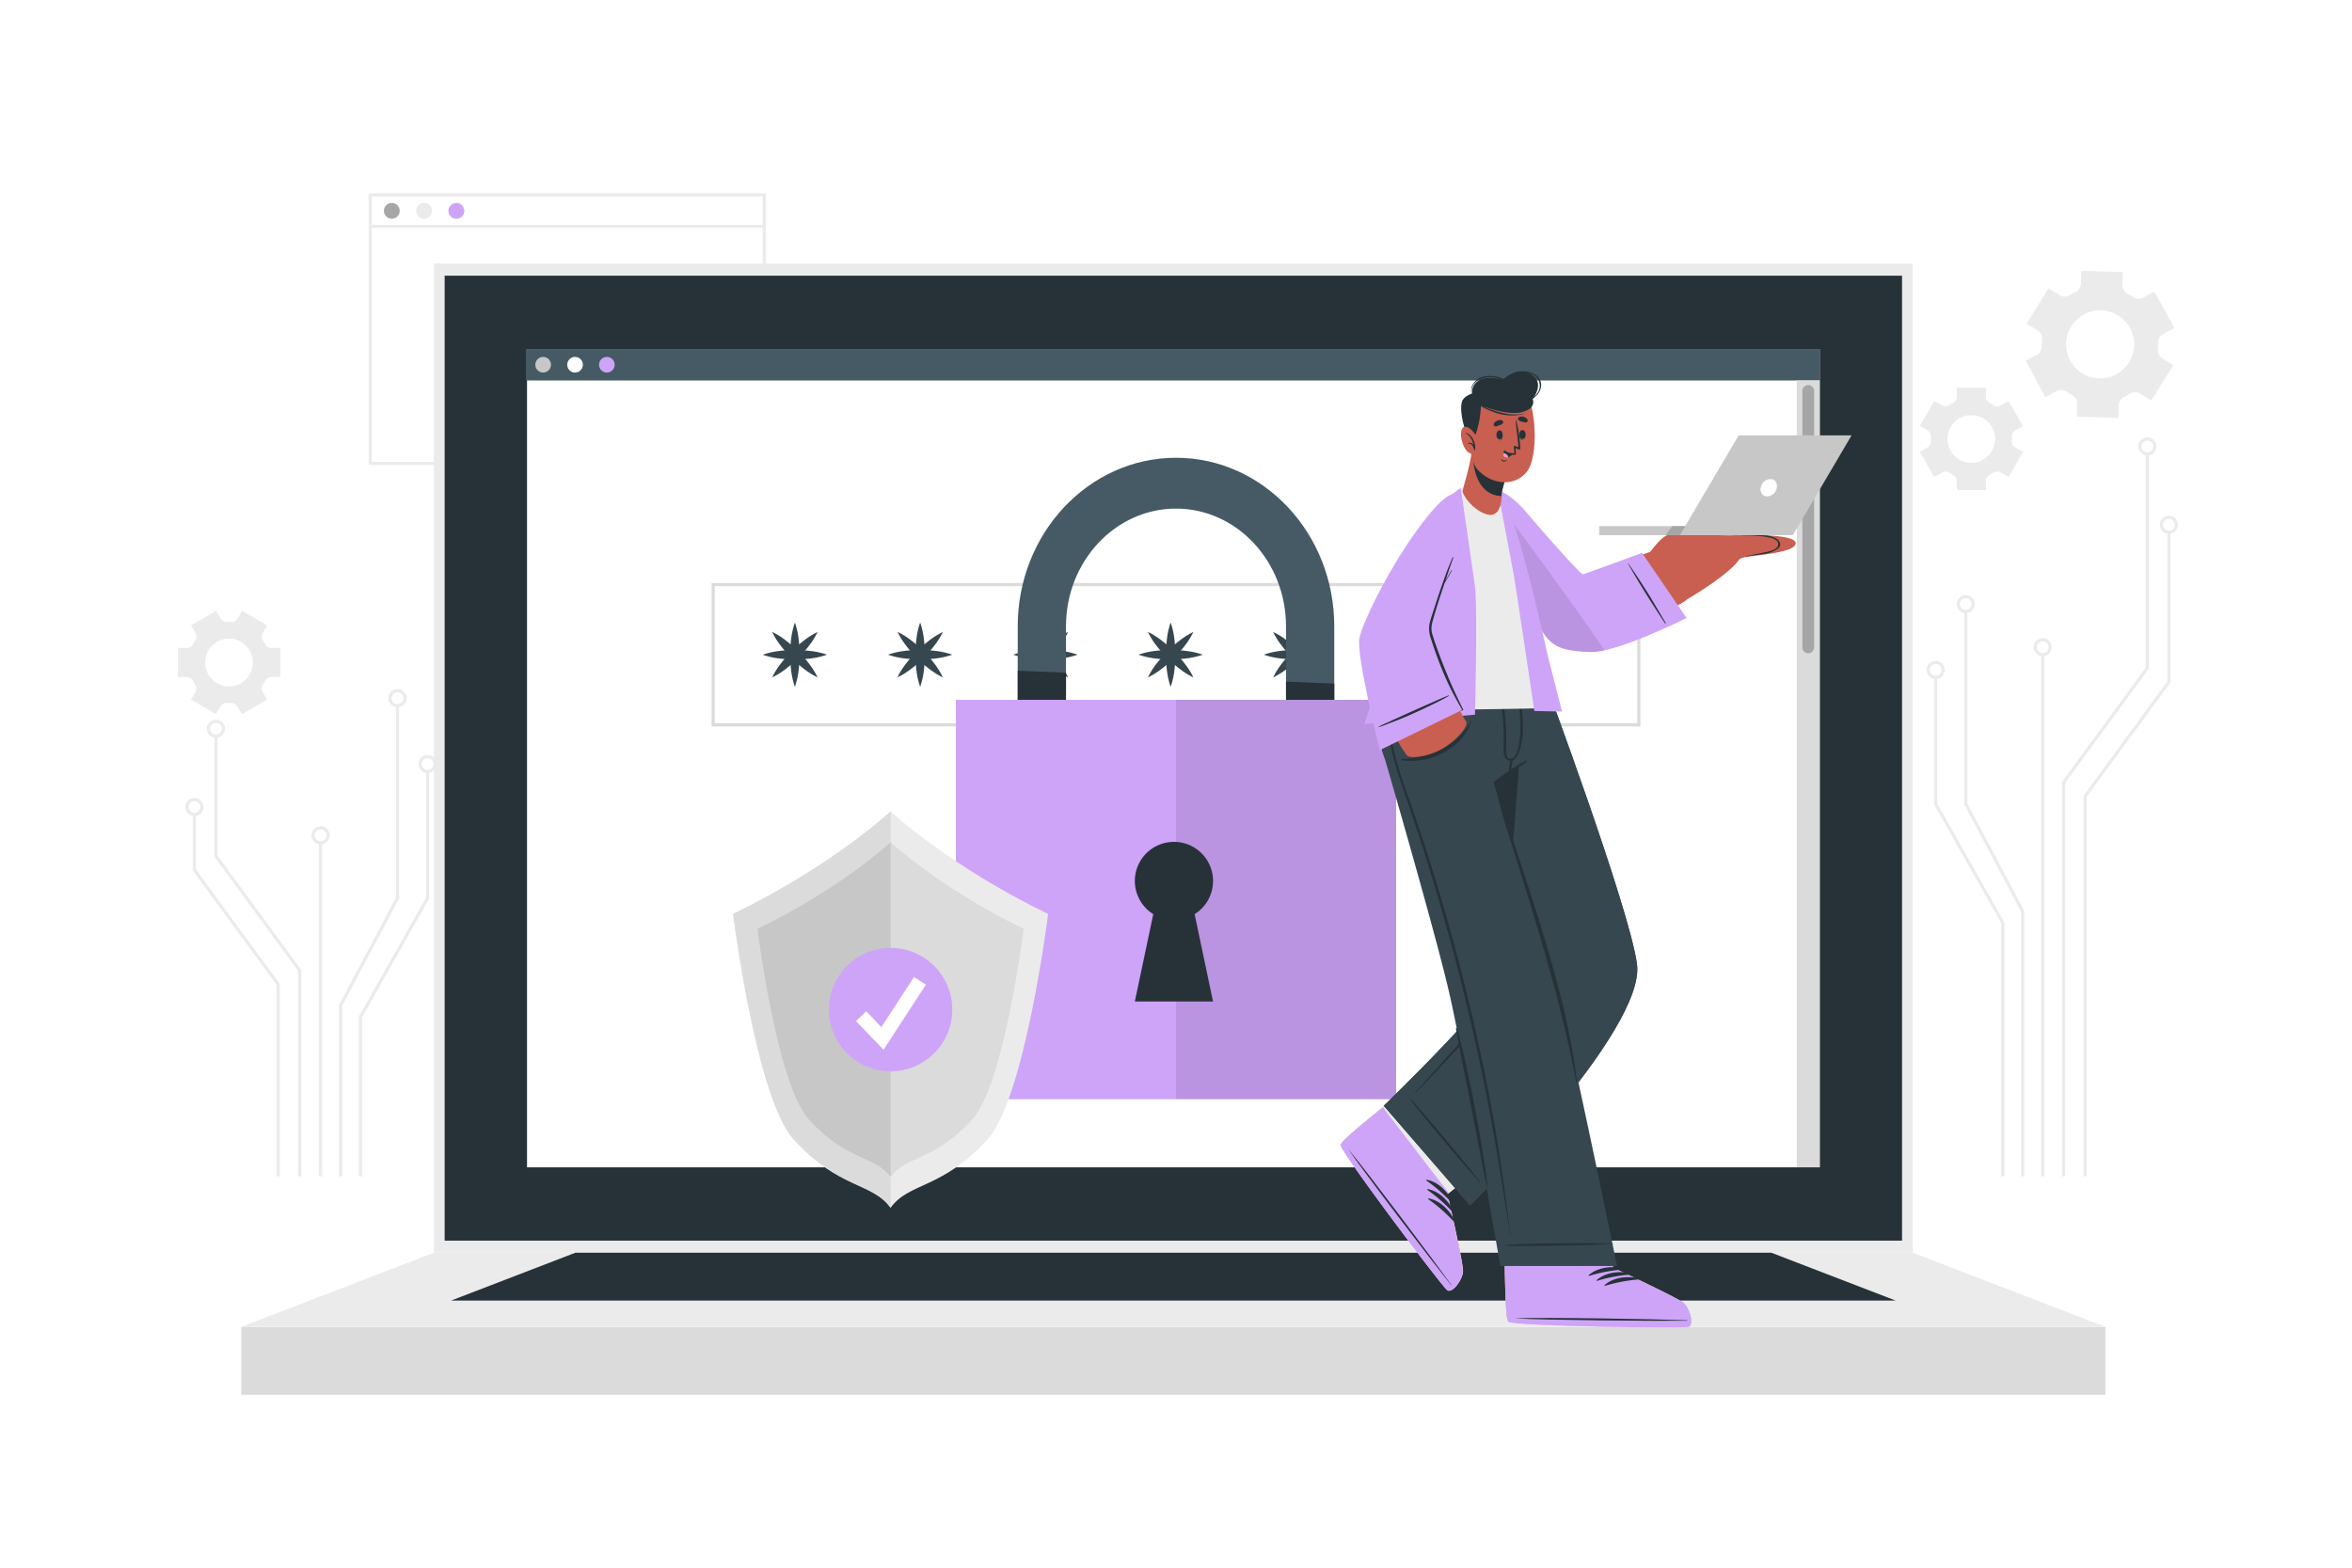 <svg class="animated" id="freepik_stories-security" xmlns="http://www.w3.org/2000/svg" viewBox="0 0 750 500" version="1.1" xmlns:xlink="http://www.w3.org/1999/xlink" xmlns:svgjs="http://svgjs.com/svgjs"><style>svg#freepik_stories-security:not(.animated) .animable {opacity: 0;}svg#freepik_stories-security.animated #freepik--background-complete--inject-153 {animation: 6s Infinite  linear floating;animation-delay: 0s;}svg#freepik_stories-security.animated #freepik--Plant--inject-153 {animation: 6s Infinite  linear floating;animation-delay: 0s;}svg#freepik_stories-security.animated #freepik--Device--inject-153 {animation: 6s Infinite  linear floating;animation-delay: 0s;}svg#freepik_stories-security.animated #freepik--Password--inject-153 {animation: 6s Infinite  linear floating;animation-delay: 0s;}svg#freepik_stories-security.animated #freepik--Padlock--inject-153 {animation: 6s Infinite  linear floating;animation-delay: 0s;}svg#freepik_stories-security.animated #freepik--Shield--inject-153 {animation: 6s Infinite  linear floating;animation-delay: 0s;}svg#freepik_stories-security.animated #freepik--Character--inject-153 {animation: 6s Infinite  linear floating;animation-delay: 0s;}            @keyframes floating {                0% {                    opacity: 1;                    transform: translateY(0px);                }                50% {                    transform: translateY(-10px);                }                100% {                    opacity: 1;                    transform: translateY(0px);                }            }        .animator-hidden { display: none; }</style><g id="freepik--background-complete--inject-153" class="animable" style="transform-origin: 375.6px 218.44px;"><path d="M244.2,148.3H117.56V61.67H244.2Zm-125.64-1H243.2V62.67H118.56Z" style="fill: rgb(235, 235, 235); transform-origin: 180.88px 104.985px;" id="elj8zcgvbwva" class="animable"></path><path d="M127.46,67.25a2.52,2.52,0,1,1-2.52-2.52A2.52,2.52,0,0,1,127.46,67.25Z" style="fill: rgb(166, 166, 166); transform-origin: 124.94px 67.25px;" id="el6umd9wdsn6t" class="animable"></path><path d="M137.75,67.25a2.52,2.52,0,1,1-2.52-2.52A2.52,2.52,0,0,1,137.75,67.25Z" style="fill: rgb(235, 235, 235); transform-origin: 135.23px 67.25px;" id="eloxdwjigkfnp" class="animable"></path><path d="M148.05,67.25a2.53,2.53,0,1,1-2.52-2.52A2.52,2.52,0,0,1,148.05,67.25Z" style="fill: rgb(206, 164, 248); transform-origin: 145.52px 67.26px;" id="elljztih634x8" class="animable"></path><rect x="118.06" y="71.68" width="125.64" height="1" style="fill: rgb(235, 235, 235); transform-origin: 180.88px 72.18px;" id="elttz8283ezf" class="animable"></rect><polygon points="658.51 375.21 657.51 375.21 657.51 249.39 684.24 212.91 684.24 144.73 685.24 144.73 685.24 213.23 658.51 249.72 658.51 375.21" style="fill: rgb(235, 235, 235); transform-origin: 671.375px 259.97px;" id="elkwku8hxkcib" class="animable"></polygon><path d="M684.74,145.27a2.88,2.88,0,1,1,2.88-2.87A2.87,2.87,0,0,1,684.74,145.27Zm0-4.75a1.88,1.88,0,1,0,1.88,1.88A1.88,1.88,0,0,0,684.74,140.52Z" style="fill: rgb(235, 235, 235); transform-origin: 684.74px 142.39px;" id="ellsnawtu1os8" class="animable"></path><polygon points="665.4 375.21 664.4 375.21 664.4 253.8 664.49 253.66 691.13 217.31 691.13 169.73 692.13 169.73 692.13 217.64 665.4 254.12 665.4 375.21" style="fill: rgb(235, 235, 235); transform-origin: 678.265px 272.47px;" id="el4v0ony70li" class="animable"></polygon><path d="M691.63,170.27a2.88,2.88,0,1,1,2.87-2.87A2.88,2.88,0,0,1,691.63,170.27Zm0-4.75a1.88,1.88,0,1,0,1.87,1.88A1.88,1.88,0,0,0,691.63,165.52Z" style="fill: rgb(235, 235, 235); transform-origin: 691.62px 167.39px;" id="elyj06e9tusz" class="animable"></path><rect x="650.88" y="208.8" width="1" height="166.41" style="fill: rgb(235, 235, 235); transform-origin: 651.38px 292.005px;" id="elb4dc5gm4al" class="animable"></rect><path d="M651.38,209.3a2.88,2.88,0,1,1,2.87-2.87A2.88,2.88,0,0,1,651.38,209.3Zm0-4.75a1.88,1.88,0,1,0,1.87,1.88A1.88,1.88,0,0,0,651.38,204.55Z" style="fill: rgb(235, 235, 235); transform-origin: 651.37px 206.42px;" id="elsqknrbewugc" class="animable"></path><polygon points="645.49 375.21 644.49 375.21 644.49 290.76 626.35 256.53 626.35 195.05 627.35 195.05 627.35 256.29 645.49 290.52 645.49 375.21" style="fill: rgb(235, 235, 235); transform-origin: 635.92px 285.13px;" id="els57yfldezng" class="animable"></polygon><path d="M626.84,195.55a2.88,2.88,0,1,1,2.88-2.88A2.88,2.88,0,0,1,626.84,195.55Zm0-4.75a1.88,1.88,0,1,0,1.88,1.87A1.87,1.87,0,0,0,626.84,190.8Z" style="fill: rgb(235, 235, 235); transform-origin: 626.84px 192.67px;" id="el9etsdtuod66" class="animable"></path><polygon points="639.14 375.21 638.14 375.21 638.14 294.43 616.75 256.59 616.75 216.04 617.75 216.04 617.75 256.32 639.14 294.17 639.14 375.21" style="fill: rgb(235, 235, 235); transform-origin: 627.945px 295.625px;" id="ell7l86kowapp" class="animable"></polygon><path d="M617.25,216.54a2.88,2.88,0,1,1,2.87-2.87A2.88,2.88,0,0,1,617.25,216.54Zm0-4.75a1.88,1.88,0,1,0,1.87,1.88A1.88,1.88,0,0,0,617.25,211.79Z" style="fill: rgb(235, 235, 235); transform-origin: 617.24px 213.66px;" id="elyfg1rbgnid" class="animable"></path><polygon points="96.1 375.21 95.1 375.21 95.1 309.71 68.37 273.23 68.37 234.73 69.37 234.73 69.37 272.9 96.1 309.39 96.1 375.21" style="fill: rgb(235, 235, 235); transform-origin: 82.235px 304.97px;" id="elxh5qbp028uk" class="animable"></polygon><path d="M68.87,235.27a2.88,2.88,0,1,1,2.87-2.87A2.87,2.87,0,0,1,68.87,235.27Zm0-4.75a1.88,1.88,0,1,0,1.87,1.88A1.88,1.88,0,0,0,68.87,230.52Z" style="fill: rgb(235, 235, 235); transform-origin: 68.86px 232.39px;" id="eli515vjogbs9" class="animable"></path><polygon points="89.21 375.21 88.21 375.21 88.21 314.12 61.48 277.64 61.48 259.73 62.48 259.73 62.48 277.31 89.21 313.8 89.21 375.21" style="fill: rgb(235, 235, 235); transform-origin: 75.345px 317.47px;" id="elgvprbzkr8ua" class="animable"></polygon><path d="M62,260.27a2.88,2.88,0,1,1,2.88-2.87A2.88,2.88,0,0,1,62,260.27Zm0-4.75a1.88,1.88,0,1,0,1.88,1.88A1.88,1.88,0,0,0,62,255.52Z" style="fill: rgb(235, 235, 235); transform-origin: 62px 257.39px;" id="elo833maj67z" class="animable"></path><rect x="101.73" y="268.8" width="1" height="106.41" style="fill: rgb(235, 235, 235); transform-origin: 102.23px 322.005px;" id="elqn2fktrfrz" class="animable"></rect><path d="M102.23,269.3a2.88,2.88,0,1,1,2.88-2.87A2.88,2.88,0,0,1,102.23,269.3Zm0-4.75a1.88,1.88,0,1,0,1.88,1.88A1.88,1.88,0,0,0,102.23,264.55Z" style="fill: rgb(235, 235, 235); transform-origin: 102.23px 266.42px;" id="elod05ot4cew8" class="animable"></path><polygon points="109.12 375.21 108.12 375.21 108.12 320.52 108.17 320.4 126.26 286.29 126.26 225.05 127.26 225.05 127.26 286.53 127.21 286.64 109.12 320.76 109.12 375.21" style="fill: rgb(235, 235, 235); transform-origin: 117.69px 300.13px;" id="elmt6vape8mt" class="animable"></polygon><path d="M126.76,225.55a2.88,2.88,0,1,1,2.88-2.88A2.88,2.88,0,0,1,126.76,225.55Zm0-4.75a1.88,1.88,0,1,0,1.88,1.87A1.87,1.87,0,0,0,126.76,220.8Z" style="fill: rgb(235, 235, 235); transform-origin: 126.76px 222.67px;" id="el68s5lj2zrhx" class="animable"></path><polygon points="115.47 375.21 114.47 375.21 114.47 324.17 114.53 324.05 135.86 286.32 135.86 246.04 136.86 246.04 136.86 286.59 136.79 286.7 115.47 324.43 115.47 375.21" style="fill: rgb(235, 235, 235); transform-origin: 125.665px 310.625px;" id="el4j16ugta9n5" class="animable"></polygon><path d="M136.36,246.54a2.88,2.88,0,1,1,2.87-2.87A2.88,2.88,0,0,1,136.36,246.54Zm0-4.75a1.88,1.88,0,1,0,1.87,1.88A1.88,1.88,0,0,0,136.36,241.79Z" style="fill: rgb(235, 235, 235); transform-origin: 136.35px 243.66px;" id="elhkvrl9jxhz" class="animable"></path><path d="M686,127.75l7-11.25-3.44-2.13a3.13,3.13,0,0,1-1.46-3q.08-1,.06-2a3.13,3.13,0,0,1,1.64-2.85l3.57-1.92L687,93l-3.57,1.92a3.15,3.15,0,0,1-3.29-.22c-.54-.37-1.1-.72-1.68-1a3.13,3.13,0,0,1-1.66-2.85l.13-4.06-13.23-.41-.13,4.07a3.14,3.14,0,0,1-1.84,2.74c-.3.14-.59.28-.87.44s-.57.31-.85.48a3.14,3.14,0,0,1-3.29,0l-3.47-2.15-7,11.25,3.45,2.15a3.12,3.12,0,0,1,1.46,3,18.52,18.52,0,0,0-.06,2,3.16,3.16,0,0,1-1.65,2.86L645.94,115l6.26,11.67,3.57-1.91a3.15,3.15,0,0,1,3.29.21,18.07,18.07,0,0,0,1.68,1,3.13,3.13,0,0,1,1.66,2.85l-.12,4.06,13.23.41.13-4.06a3.12,3.12,0,0,1,1.84-2.73l.87-.44.85-.49a3.16,3.16,0,0,1,3.3,0Zm-11.2-8.35a10.85,10.85,0,1,1,4.44-14.69A10.85,10.85,0,0,1,674.75,119.4Z" style="fill: rgb(235, 235, 235); transform-origin: 669.655px 109.835px;" id="elbbttqtte1tv" class="animable"></path><path d="M77.18,227.76l8-4.64-1.42-2.46a2.19,2.19,0,0,1,.08-2.31q.38-.58.69-1.2a2.21,2.21,0,0,1,2-1.22h2.84v-9.28H86.53a2.21,2.21,0,0,1-2-1.22q-.31-.62-.69-1.2a2.19,2.19,0,0,1-.08-2.31l1.42-2.46-8-4.64-1.42,2.47a2.17,2.17,0,0,1-2,1.08H72.35a2.19,2.19,0,0,1-2-1.07l-1.43-2.48-8,4.64,1.42,2.47a2.19,2.19,0,0,1-.08,2.31,12.71,12.71,0,0,0-.69,1.19,2.21,2.21,0,0,1-2,1.22H56.7v9.28h2.84a2.21,2.21,0,0,1,2,1.22,12.71,12.71,0,0,0,.69,1.19,2.21,2.21,0,0,1,.08,2.32l-1.42,2.46,8,4.64,1.43-2.47a2.2,2.2,0,0,1,2-1.08c.22,0,.45,0,.68,0s.46,0,.69,0a2.21,2.21,0,0,1,2,1.08ZM73,218.89a7.6,7.6,0,1,1,7.61-7.6A7.59,7.59,0,0,1,73,218.89Z" style="fill: rgb(235, 235, 235); transform-origin: 73.035px 211.29px;" id="elp4ka5estk4l" class="animable"></path><path d="M645.08,135.89l-4.63-8L638,129.28a2.21,2.21,0,0,1-2.32-.08,11.7,11.7,0,0,0-1.2-.69,2.21,2.21,0,0,1-1.22-2v-2.84H624v2.84a2.21,2.21,0,0,1-1.22,2,13,13,0,0,0-1.21.69,2.19,2.19,0,0,1-2.31.08l-2.46-1.42-4.63,8,2.47,1.42a2.23,2.23,0,0,1,1.08,2.05c0,.23,0,.46,0,.68s0,.46,0,.69a2.19,2.19,0,0,1-1.08,2l-2.47,1.43,4.63,8,2.47-1.42a2.19,2.19,0,0,1,2.31.08q.59.38,1.2.69a2.21,2.21,0,0,1,1.22,2v2.84h9.27v-2.84a2.21,2.21,0,0,1,1.22-2q.62-.32,1.2-.69a2.19,2.19,0,0,1,2.31-.08l2.47,1.42,4.63-8-2.47-1.42a2.2,2.2,0,0,1-1.07-2c0-.23,0-.46,0-.69s0-.45,0-.68a2.22,2.22,0,0,1,1.08-2.05ZM636.21,140a7.6,7.6,0,1,1-7.59-7.6A7.59,7.59,0,0,1,636.21,140Z" style="fill: rgb(235, 235, 235); transform-origin: 628.635px 139.995px;" id="el4cl4a8w1iov" class="animable"></path></g><g id="freepik--Plant--inject-153" class="animable animator-hidden" style="transform-origin: 102.232px 301.868px;"><path d="M98.5,299.07c-6.39-13.13-17.57-19.87-30.17-16.14s-14.55,21.29-5.15,25.73S82,300.14,87,297.48,98.5,299.07,98.5,299.07Z" style="fill: rgb(206, 164, 248); transform-origin: 77.895px 295.744px;" id="eljdvoqnx8d9" class="animable"></path><path d="M104.68,334c0-1.58-.09-3.17-.15-4.75q-.16-4.74-.34-9.48C104,314,103.36,308.34,101,303a26,26,0,0,0-10.13-11.68A20.92,20.92,0,0,0,85.5,289a12.4,12.4,0,0,0-6.22-3.42,25.35,25.35,0,0,0-8.86-.22.09.09,0,0,0,0,.17,21.17,21.17,0,0,1,8.38.59,17.82,17.82,0,0,1,3.38,1.32,15.7,15.7,0,0,1,2,1.24,17.11,17.11,0,0,0-10.37.95,8.29,8.29,0,0,0-2.1-.18,12.57,12.57,0,0,0-2.73.39,20.6,20.6,0,0,0-5.18,2.27c-.09.05,0,.19.09.14a19.54,19.54,0,0,1,5.05-1.91,17.72,17.72,0,0,1,2.6-.38A14,14,0,0,1,73,290a16.74,16.74,0,0,0-8.14,8.12c0,.1.1.18.14.08a15.33,15.33,0,0,1,10.38-8.32c.28-.07.56-.11.85-.16A11,11,0,0,0,76,291c-.08.64-.19,1.27-.32,1.9a32.1,32.1,0,0,1-1,3.85,30.92,30.92,0,0,1-1.53,3.72,17.6,17.6,0,0,1-2.13,3.6c-.08.09.07.2.13.1.76-1.19,1.64-2.28,2.33-3.51A26,26,0,0,0,75.21,297a24.45,24.45,0,0,0,1.12-3.93c.14-.71.25-1.42.33-2.14a4.74,4.74,0,0,0,.08-1.3,17.23,17.23,0,0,1,4.48-.1c-.56,3.14-1.16,6.4-2.92,9.12-.06.09.1.18.15.08a36.92,36.92,0,0,0,2.16-4.48,16.63,16.63,0,0,0,1.08-4.66,20.5,20.5,0,0,1,7.4,2.48,24.45,24.45,0,0,1,9.85,10.77,40.76,40.76,0,0,1,3.65,15.44c.42,6.72.51,13.47,1.18,20.16,0,.44.73.59.82.09A24,24,0,0,0,104.68,334Z" style="fill: rgb(38, 50, 56); transform-origin: 84.255px 311.958px;" id="el1v3gzwp5pov" class="animable"></path><path d="M89.92,290.28a7.46,7.46,0,0,0-1.46-1.34c-.52-.43-1.06-.85-1.62-1.23A11.89,11.89,0,0,0,83.21,286c-.1,0-.14.14,0,.16A9.45,9.45,0,0,1,86.75,288c.54.39,1,.81,1.55,1.25a8.7,8.7,0,0,0,1.47,1.24A.12.12,0,0,0,89.92,290.28Z" style="fill: rgb(38, 50, 56); transform-origin: 86.546px 288.257px;" id="el8dzhdbzsm58" class="animable"></path><path d="M69.53,295a37.93,37.93,0,0,0-2.93,3.88,22.73,22.73,0,0,0-2.18,4.32c0,.05,0,.07.07,0a51.07,51.07,0,0,1,5.16-8.11C69.72,295.08,69.59,295,69.53,295Z" style="fill: rgb(38, 50, 56); transform-origin: 67.045px 299.123px;" id="elk1d56mkzly" class="animable"></path><path d="M83.27,293.74a9.48,9.48,0,0,1-.72,2.38,15.72,15.72,0,0,1-1.22,2.1s0,.09.08.06a8.5,8.5,0,0,0,2-4.5C83.45,293.68,83.29,293.64,83.27,293.74Z" style="fill: rgb(38, 50, 56); transform-origin: 82.373px 295.984px;" id="elaoc4ztqg6pa" class="animable"></path><path d="M103.79,299.4s9-11.37,26.51-7.34c16.59,3.83,24.25,34.26,7.48,37.9s-13.81-24.52-19.92-29.3C113.37,297.16,106.92,297.91,103.79,299.4Z" style="fill: rgb(206, 164, 248); transform-origin: 125.482px 310.74px;" id="el6xwc2olzmeu" class="animable"></path><path d="M143.78,308.68a33,33,0,0,0-3.6-2.76,15.25,15.25,0,0,0-3.83-1.91,23,23,0,0,0-2.28-2.93,22.51,22.51,0,0,0-5.27-4.2l.52,0a25.63,25.63,0,0,1,2.77,0,15.43,15.43,0,0,1,5.39,1.34c.1,0,.17-.11.07-.15a24.71,24.71,0,0,0-5.38-1.62,15.57,15.57,0,0,0-2.73-.24c-.49,0-1,0-1.46.09l-.28,0a23.6,23.6,0,0,0-5-1.85l.49-.13a25,25,0,0,1,2.59-.43A20.73,20.73,0,0,1,131,294c.11,0,.14-.15,0-.16a33.27,33.27,0,0,0-5.28-.21,21.22,21.22,0,0,0-4.39.57,24.19,24.19,0,0,0-3.18-.37c-6.09-.25-12.73,2-16.48,7s-4.48,11.69-5.14,17.74a134.46,134.46,0,0,0-.67,25.37c0,.5.74.41.76-.06.23-7.18.48-14.35,1.17-21.5.31-3.32.67-6.64,1.22-9.92a29.36,29.36,0,0,1,2.4-8.16,14.86,14.86,0,0,1,5.9-6.34,20,20,0,0,1,8.34-2.57,22.49,22.49,0,0,1,7.84.74,5,5,0,0,0,0,1.54,9.5,9.5,0,0,0,.38,1.91,10.51,10.51,0,0,0,.73,1.69c.33.6.73,1.14,1.1,1.71,0,.09.2,0,.13-.1a7.87,7.87,0,0,1-1.35-3.44,13.11,13.11,0,0,1-.21-1.78c0-.45,0-.9,0-1.35a23.14,23.14,0,0,1,7.63,4c.42.34.83.7,1.23,1.07a8.16,8.16,0,0,0-1.48,1.81A17.5,17.5,0,0,0,130,306a23.58,23.58,0,0,0-1.62,6.07.09.09,0,0,0,.17,0,17.62,17.62,0,0,1,2-5.75,24.53,24.53,0,0,1,1.55-2.56c.3-.42.6-.84.92-1.24.17-.21.36-.43.52-.67a24.21,24.21,0,0,1,4.95,7h0a11.84,11.84,0,0,0-2.05,2.94,26.48,26.48,0,0,0-1.63,3.5,58,58,0,0,0-2.09,7.11.09.09,0,0,0,.17,0,30.29,30.29,0,0,1,2.47-7c.52-1.09,1.08-2.17,1.66-3.23a31.93,31.93,0,0,0,1.64-3.05,22.43,22.43,0,0,1,2,8.08c0,.11.17.1.17,0a28.23,28.23,0,0,0-3.92-12.41c1.06.45,2.13.89,3.16,1.44a18.1,18.1,0,0,1,3.63,2.55C143.75,308.88,143.86,308.75,143.78,308.68Z" style="fill: rgb(38, 50, 56); transform-origin: 119.678px 318.94px;" id="elxi9kqzjarmd" class="animable"></path><path d="M131,309.32c-.53,1.73-1.19,3.4-1.66,5.14a19.85,19.85,0,0,0-.77,5.13,0,0,0,0,0,.08,0,50,50,0,0,1,2.5-10.23C131.18,309.26,131,309.21,131,309.32Z" style="fill: rgb(38, 50, 56); transform-origin: 129.862px 314.424px;" id="el6q5nk0kcblx" class="animable"></path><path d="M142,305.05a9.74,9.74,0,0,0-2.32-1.66,16.92,16.92,0,0,0-2.67-.94c-.1,0-.14.14,0,.16a10.48,10.48,0,0,1,2.57,1.06,18.74,18.74,0,0,1,2.38,1.46C142,305.17,142.09,305.09,142,305.05Z" style="fill: rgb(38, 50, 56); transform-origin: 139.479px 303.795px;" id="el0h3ojuccam6a" class="animable"></path><path d="M112.39,284.21s1.67-20.42,16.85-27c12.68-5.53,19.94,8.72,11,17.44C133,281.67,121.34,278.48,112.39,284.21Z" style="fill: rgb(206, 164, 248); transform-origin: 128.298px 270.09px;" id="elaey8ygkra2" class="animable"></path><path d="M137.41,261.12a64.06,64.06,0,0,0-6.75,3.2,49.72,49.72,0,0,0-5.25,3.48c.25-.51.47-1.06.73-1.56a26.13,26.13,0,0,1,1.29-2.31,21.39,21.39,0,0,1,3.34-4.23c.08-.08,0-.19-.12-.12a34.31,34.31,0,0,0-3.52,4.1,22.87,22.87,0,0,0-1.44,2.31,8.91,8.91,0,0,0-1,2.35c-.06.05-.12.08-.17.13a50.1,50.1,0,0,0-7.25,7.09c0-.2.08-.4.13-.58.29-1,.6-2,.92-3a25.18,25.18,0,0,1,2.75-6c.06-.09-.09-.17-.15-.08a47.4,47.4,0,0,0-3.18,5.81,23,23,0,0,0-1,3,13.67,13.67,0,0,0-.49,2.05c-.66.84-1.31,1.69-1.93,2.56-6.51,9.28-9.79,20.5-10.57,31.73a96.64,96.64,0,0,0-.17,10.07,62,62,0,0,0,.89,10.09c0,.21.37.15.37-.06-.08-2.95-.38-5.89-.44-8.84s0-5.92.28-8.87a82.35,82.35,0,0,1,3.32-17.38,62.18,62.18,0,0,1,7.72-16.33c.64-.13,1.27-.3,1.9-.47s1.52-.39,2.27-.6a21.87,21.87,0,0,0,4.23-1.55.08.08,0,1,0-.08-.14,13.89,13.89,0,0,1-4.3,1.48c-1.18.24-2.42.39-3.61.66,1.1-1.6,2.27-3.15,3.53-4.64a26.42,26.42,0,0,0,8.64-.64,35.91,35.91,0,0,0,4.42-1.38c1.52-.58,3-1.34,4.46-2,.12-.05,0-.22-.06-.16a25.3,25.3,0,0,1-8.76,2.87,55,55,0,0,1-8.19.68c1.08-1.24,2.19-2.45,3.38-3.58,4-3.8,8.72-7.29,14-9.11C137.56,261.25,137.51,261.08,137.41,261.12Z" style="fill: rgb(38, 50, 56); transform-origin: 120.536px 295.449px;" id="ela726qt2hkvm" class="animable"></path><path d="M125.05,261.19a22.92,22.92,0,0,0-1.86,2.72,15.23,15.23,0,0,0-1.34,3.17,0,0,0,0,0,.06,0c.51-1,.94-2,1.45-3a15.62,15.62,0,0,1,1.81-2.76C125.24,261.22,125.12,261.1,125.05,261.19Z" style="fill: rgb(38, 50, 56); transform-origin: 123.521px 264.119px;" id="el6m4mbbo6mdv" class="animable"></path><path d="M139.17,268a15.72,15.72,0,0,1-3.11,1.3,31.51,31.51,0,0,1-3.17.85,0,0,0,0,0,0,.09,15.87,15.87,0,0,0,3.28-.72,28.35,28.35,0,0,0,3.08-1.38C139.35,268.08,139.26,267.93,139.17,268Z" style="fill: rgb(38, 50, 56); transform-origin: 136.092px 269.111px;" id="el73eb6sx19tk" class="animable"></path><path d="M100.58,280.54c-.09.88-2.29-7.42-15.13-14.78-11.66-6.69-25.58-24.1-14.15-35.09C80.53,221.8,104.84,241.14,100.58,280.54Z" style="fill: rgb(206, 164, 248); transform-origin: 84.058px 254.575px;" id="eltixzamfny9j" class="animable"></path><path d="M109.42,328.11a227.79,227.79,0,0,0-2-25.82,116,116,0,0,0-5.42-23.1c-1-2.7-2-5.36-3.23-8a19.46,19.46,0,0,0,0-3.06c-.07-1.31-.19-2.61-.31-3.91s-.25-2.61-.4-3.91-.44-2.6-.49-3.9c0-.11-.19-.09-.16,0a28.52,28.52,0,0,1,.46,4.13c.1,1.26.17,2.52.21,3.79s0,2.52,0,3.79c0,.45,0,.94,0,1.42-1.21-2.55-2.5-5.06-3.9-7.51.87-5.32-.26-10.88-1.35-16.09,0-.1-.18-.05-.16.05a45.63,45.63,0,0,1,.85,8.25c0,2.19-.06,4.37-.06,6.56-.31-.53-.62-1.05-.94-1.57q-2.49-4.08-5.33-8a12.36,12.36,0,0,0-.12-3.79,30.6,30.6,0,0,0-.93-4.14,42.34,42.34,0,0,0-1.42-4c-.56-1.35-1.3-2.63-1.84-4,0-.11-.21,0-.15.07a19.27,19.27,0,0,1,1.61,4,37.19,37.19,0,0,1,1.05,4c.27,1.36.49,2.71.68,4.08.13.9.21,1.84.36,2.75a97.55,97.55,0,0,0-9-10.46c-.07-.08-.18,0-.11.12a118.69,118.69,0,0,1,13,17.75c.14.24.28.48.41.72-.7-.44-1.51-.8-2.18-1.17-1.24-.69-2.49-1.37-3.74-2l-3.64-2c-.62-.35-1.24-.71-1.87-1A15,15,0,0,1,77.08,251c-.09-.07-.2.08-.1.14,1.24.68,2.33,1.69,3.53,2.45s2.42,1.5,3.66,2.19c2.28,1.28,4.76,2.19,7,3.51,1.56,2.73,3,5.53,4.32,8.38-1.36-.88-2.76-1.7-4.17-2.5-.91-.51-1.82-1-2.74-1.49A13.34,13.34,0,0,1,86,262.1c-.08-.07-.19,0-.12.12a24.15,24.15,0,0,0,4.94,3.44c1.65,1,3.31,1.89,5,2.73q2.06,4.51,3.71,9.19c5.41,15.3,7.39,31.54,8.34,47.68.29,4.81.43,9.61.49,14.43s-.19,9.62-.18,14.42c0,.15.23.18.25,0,.58-4.26.68-8.6.87-12.9S109.52,332.48,109.42,328.11Z" style="fill: rgb(38, 50, 56); transform-origin: 93.208px 294.744px;" id="el42djyn38g1d" class="animable"></path><path d="M86.09,258.84a63.79,63.79,0,0,1-6.82-3.53,73,73,0,0,1-6.48-4.11s-.07,0,0,.06A55.88,55.88,0,0,0,79,255.61,61.4,61.4,0,0,0,86,259C86.11,259,86.19,258.88,86.09,258.84Z" style="fill: rgb(38, 50, 56); transform-origin: 79.447px 255.1px;" id="el4f77o70yv0n" class="animable"></path><path d="M89.81,241.54c-.19-.75-.42-1.48-.67-2.21a.08.08,0,0,0,0-.08c-.16-.42-.33-.83-.5-1.24l-.06-.15c0-.08-.07-.15-.1-.23s-.05,0,0,0,.08.28.13.43a2,2,0,0,0,.06.23A60.25,60.25,0,0,1,90.57,247c0,.09.15.09.15,0A29,29,0,0,0,89.81,241.54Z" style="fill: rgb(38, 50, 56); transform-origin: 89.585px 242.331px;" id="el63pgzgaaxbn" class="animable"></path><polygon points="122.99 331.21 122.07 342.07 119.27 375.19 89.22 375.19 86.42 342.07 85.5 331.21 122.99 331.21" style="fill: rgb(55, 71, 79); transform-origin: 104.245px 353.2px;" id="elbxlsn44jq3v" class="animable"></polygon><polygon points="122.99 331.21 122.07 342.07 86.42 342.07 85.5 331.21 122.99 331.21" style="fill: rgb(38, 50, 56); transform-origin: 104.245px 336.64px;" id="elas9gdh7ujq9" class="animable"></polygon><rect x="82.56" y="326.86" width="43.38" height="10.42" style="fill: rgb(55, 71, 79); transform-origin: 104.25px 332.07px;" id="el35kh0mphv5f" class="animable"></rect></g><g id="freepik--Floor--inject-153" class="animable animator-hidden" style="transform-origin: 375px 375.19px;"><polygon points="50.72 375.19 131.79 374.95 212.86 374.86 375 374.69 537.14 374.86 618.21 374.95 699.28 375.19 618.21 375.44 537.14 375.52 375 375.69 212.86 375.52 131.79 375.43 50.72 375.19" style="fill: rgb(38, 50, 56); transform-origin: 375px 375.19px;" id="elw48dg3ck27" class="animable"></polygon></g><g id="freepik--Device--inject-153" class="animable" style="transform-origin: 374.16px 264.46px;"><rect x="138.36" y="84.08" width="471.59" height="315.46" style="fill: rgb(235, 235, 235); transform-origin: 374.155px 241.81px;" id="el2m4ydnbkc4v" class="animable"></rect><rect x="141.79" y="87.93" width="464.73" height="307.76" style="fill: rgb(38, 50, 56); transform-origin: 374.155px 241.81px;" id="elab31dh5tdba" class="animable"></rect><rect x="76.94" y="423.19" width="594.43" height="21.65" style="fill: rgb(219, 219, 219); transform-origin: 374.155px 434.015px;" id="elyutoqwel01" class="animable"></rect><polygon points="76.94 423.19 138.37 399.54 609.95 399.54 671.38 423.19 76.94 423.19" style="fill: rgb(235, 235, 235); transform-origin: 374.16px 411.365px;" id="ell53b53fwzvp" class="animable"></polygon><polygon points="143.85 414.8 183.49 399.54 564.83 399.54 604.47 414.8 143.85 414.8" style="fill: rgb(38, 50, 56); transform-origin: 374.16px 407.17px;" id="el1p5wagi7gg9" class="animable"></polygon><rect x="168.06" y="111.31" width="412.21" height="261" style="fill: rgb(255, 255, 255); transform-origin: 374.165px 241.81px;" id="eljicaugi9pj" class="animable"></rect><rect x="167.71" y="111.31" width="412.56" height="10.04" style="fill: rgb(69, 90, 100); transform-origin: 373.99px 116.33px;" id="els0cql9ghc6" class="animable"></rect><path d="M175.69,116.33a2.49,2.49,0,1,1-2.49-2.49A2.49,2.49,0,0,1,175.69,116.33Z" style="fill: rgb(199, 199, 199); transform-origin: 173.2px 116.33px;" id="elgg3h4nedknp" class="animable"></path><path d="M185.86,116.33a2.49,2.49,0,1,1-2.49-2.49A2.48,2.48,0,0,1,185.86,116.33Z" style="fill: rgb(255, 255, 255); transform-origin: 183.37px 116.33px;" id="elsdkvd8a8ow" class="animable"></path><path d="M196,116.33a2.49,2.49,0,1,1-2.49-2.49A2.48,2.48,0,0,1,196,116.33Z" style="fill: rgb(206, 164, 248); transform-origin: 193.51px 116.33px;" id="elhfz4hb5e3fk" class="animable"></path><rect x="572.95" y="121.35" width="7.32" height="250.95" style="fill: rgb(219, 219, 219); transform-origin: 576.61px 246.825px;" id="elxnx7klrzoxk" class="animable"></rect><path d="M576.6,208.35h0a1.89,1.89,0,0,1-1.89-1.89V124.71a1.89,1.89,0,0,1,1.89-1.89h0a1.89,1.89,0,0,1,1.89,1.89v81.75A1.89,1.89,0,0,1,576.6,208.35Z" style="fill: rgb(166, 166, 166); transform-origin: 576.6px 165.585px;" id="elw291w8hxxyd" class="animable"></path></g><g id="freepik--Password--inject-153" class="animable" style="transform-origin: 375px 208.805px;"><rect x="227.42" y="186.44" width="295.16" height="44.74" style="fill: rgb(255, 255, 255); transform-origin: 375px 208.81px;" id="elfa632u44d58" class="animable"></rect><path d="M523.08,231.67H226.92V185.94H523.08Zm-295.16-1H522.08V186.94H227.92Z" style="fill: rgb(219, 219, 219); transform-origin: 375px 208.805px;" id="eltcabo8fd7ir" class="animable"></path><path d="M253.48,198.56a24.25,24.25,0,0,1,1.17,5.12,40.57,40.57,0,0,1,0,10.25,24.42,24.42,0,0,1-1.18,5.12,23.81,23.81,0,0,1-1.18-5.12,41.2,41.2,0,0,1,0-10.25A24.92,24.92,0,0,1,253.48,198.56Z" style="fill: rgb(55, 71, 79); transform-origin: 253.473px 208.805px;" id="elxa05f40dhzp" class="animable"></path><path d="M263.72,208.8A23.54,23.54,0,0,1,258.6,210a40,40,0,0,1-5.12.32,38.15,38.15,0,0,1-5.12-.32,23.76,23.76,0,0,1-5.13-1.18,25,25,0,0,1,5.13-1.18,39.88,39.88,0,0,1,5.12-.32,41.91,41.91,0,0,1,5.12.33A24.11,24.11,0,0,1,263.72,208.8Z" style="fill: rgb(55, 71, 79); transform-origin: 253.475px 208.82px;" id="elqfvfh9xn5d8" class="animable"></path><path d="M260.72,201.56a24.43,24.43,0,0,1-2.79,4.45,39,39,0,0,1-3.39,3.85,40.16,40.16,0,0,1-3.85,3.4,24.51,24.51,0,0,1-4.46,2.79,24.51,24.51,0,0,1,2.79-4.46,40.16,40.16,0,0,1,3.4-3.85,41.47,41.47,0,0,1,3.85-3.39A24.77,24.77,0,0,1,260.72,201.56Z" style="fill: rgb(55, 71, 79); transform-origin: 253.475px 208.805px;" id="el6gx2d1sp3v" class="animable"></path><path d="M260.72,216.05a24.77,24.77,0,0,1-4.45-2.79,40.16,40.16,0,0,1-3.85-3.4A38.87,38.87,0,0,1,249,206a24.51,24.51,0,0,1-2.79-4.46,24,24,0,0,1,4.46,2.79,40.07,40.07,0,0,1,7.24,7.25A24.43,24.43,0,0,1,260.72,216.05Z" style="fill: rgb(55, 71, 79); transform-origin: 253.465px 208.795px;" id="eld8n42wk93ye" class="animable"></path><path d="M293.42,198.56a24.25,24.25,0,0,1,1.17,5.12,42,42,0,0,1,.33,5.12,40.15,40.15,0,0,1-.32,5.13,25.07,25.07,0,0,1-1.18,5.12,23.81,23.81,0,0,1-1.18-5.12,38.41,38.41,0,0,1-.32-5.13,40.11,40.11,0,0,1,.32-5.12A24.28,24.28,0,0,1,293.42,198.56Z" style="fill: rgb(55, 71, 79); transform-origin: 293.42px 208.805px;" id="eldxwh9cdpq7a" class="animable"></path><path d="M303.66,208.8a23.68,23.68,0,0,1-5.12,1.18,40.11,40.11,0,0,1-5.12.32,38.41,38.41,0,0,1-5.13-.32,23.81,23.81,0,0,1-5.12-1.18,25.07,25.07,0,0,1,5.12-1.18,40.15,40.15,0,0,1,5.13-.32,42,42,0,0,1,5.12.33A24.25,24.25,0,0,1,303.66,208.8Z" style="fill: rgb(55, 71, 79); transform-origin: 293.415px 208.8px;" id="el10dz19fd79y" class="animable"></path><path d="M300.66,201.56a24.43,24.43,0,0,1-2.79,4.45,39,39,0,0,1-3.39,3.85,40.16,40.16,0,0,1-3.85,3.4,24.51,24.51,0,0,1-4.46,2.79,24.51,24.51,0,0,1,2.79-4.46,40.16,40.16,0,0,1,3.4-3.85,39,39,0,0,1,3.85-3.39A24.43,24.43,0,0,1,300.66,201.56Z" style="fill: rgb(55, 71, 79); transform-origin: 293.415px 208.805px;" id="elbbhl2tnnt6u" class="animable"></path><path d="M300.66,216.05a24.43,24.43,0,0,1-4.45-2.79,37.87,37.87,0,0,1-3.85-3.4A38.87,38.87,0,0,1,289,206a24.51,24.51,0,0,1-2.79-4.46,24,24,0,0,1,4.46,2.79,40.07,40.07,0,0,1,7.24,7.25A24.43,24.43,0,0,1,300.66,216.05Z" style="fill: rgb(55, 71, 79); transform-origin: 293.435px 208.795px;" id="ellz2qhvyzswd" class="animable"></path><path d="M333.35,198.56a23.68,23.68,0,0,1,1.18,5.12,40.11,40.11,0,0,1,.32,5.12,38.41,38.41,0,0,1-.32,5.13,23.81,23.81,0,0,1-1.18,5.12,24.39,24.39,0,0,1-1.17-5.12,40.16,40.16,0,0,1-.33-5.13,42,42,0,0,1,.33-5.12A24.25,24.25,0,0,1,333.35,198.56Z" style="fill: rgb(55, 71, 79); transform-origin: 333.35px 208.805px;" id="el4uuts1hg8la" class="animable"></path><path d="M343.6,208.8a23.81,23.81,0,0,1-5.12,1.18,40.15,40.15,0,0,1-5.13.32,38.36,38.36,0,0,1-5.12-.32,23.68,23.68,0,0,1-5.12-1.18,24.92,24.92,0,0,1,5.12-1.18,40.11,40.11,0,0,1,5.12-.32,42.07,42.07,0,0,1,5.13.33A24.39,24.39,0,0,1,343.6,208.8Z" style="fill: rgb(55, 71, 79); transform-origin: 333.355px 208.8px;" id="el257bzmfpnhl" class="animable"></path><path d="M340.6,201.56a24.43,24.43,0,0,1-2.79,4.45,39,39,0,0,1-3.39,3.85,40.16,40.16,0,0,1-3.85,3.4,24.51,24.51,0,0,1-4.46,2.79,24,24,0,0,1,2.79-4.46,41.47,41.47,0,0,1,3.39-3.85,40.34,40.34,0,0,1,3.86-3.39A24.43,24.43,0,0,1,340.6,201.56Z" style="fill: rgb(55, 71, 79); transform-origin: 333.355px 208.805px;" id="elay2mpay2qln" class="animable"></path><path d="M340.6,216.05a24.43,24.43,0,0,1-4.45-2.79,39.1,39.1,0,0,1-3.86-3.4A40.1,40.1,0,0,1,328.9,206a24,24,0,0,1-2.79-4.46,24,24,0,0,1,4.46,2.79,40.07,40.07,0,0,1,7.24,7.25A24.43,24.43,0,0,1,340.6,216.05Z" style="fill: rgb(55, 71, 79); transform-origin: 333.355px 208.795px;" id="el0jv9ajz4b1i8" class="animable"></path><path d="M373.29,198.56a24.28,24.28,0,0,1,1.18,5.12,41.2,41.2,0,0,1,0,10.25,23.81,23.81,0,0,1-1.18,5.12,24.42,24.42,0,0,1-1.18-5.12,40.15,40.15,0,0,1-.32-5.13,42,42,0,0,1,.33-5.12A24.25,24.25,0,0,1,373.29,198.56Z" style="fill: rgb(55, 71, 79); transform-origin: 373.29px 208.805px;" id="el5al6zyv4in" class="animable"></path><path d="M383.54,208.8a23.81,23.81,0,0,1-5.12,1.18,40.15,40.15,0,0,1-5.13.32,38.36,38.36,0,0,1-5.12-.32,23.68,23.68,0,0,1-5.12-1.18,24.92,24.92,0,0,1,5.12-1.18,40.11,40.11,0,0,1,5.12-.32,42.07,42.07,0,0,1,5.13.33A24.39,24.39,0,0,1,383.54,208.8Z" style="fill: rgb(55, 71, 79); transform-origin: 373.295px 208.8px;" id="el9v72v2yl3jt" class="animable"></path><path d="M380.54,201.56a24.43,24.43,0,0,1-2.79,4.45,39.13,39.13,0,0,1-3.4,3.85,37.87,37.87,0,0,1-3.85,3.4,24.43,24.43,0,0,1-4.45,2.79,23.46,23.46,0,0,1,2.79-4.46,40.06,40.06,0,0,1,3.39-3.85,41.47,41.47,0,0,1,3.85-3.39A24.86,24.86,0,0,1,380.54,201.56Z" style="fill: rgb(55, 71, 79); transform-origin: 373.295px 208.805px;" id="elncmwxpt1arq" class="animable"></path><path d="M380.54,216.05a24.86,24.86,0,0,1-4.46-2.79,40.16,40.16,0,0,1-3.85-3.4,38.77,38.77,0,0,1-3.39-3.84,23.46,23.46,0,0,1-2.79-4.46,23.89,23.89,0,0,1,4.45,2.79,37.78,37.78,0,0,1,3.85,3.39,40.44,40.44,0,0,1,3.4,3.86A24.43,24.43,0,0,1,380.54,216.05Z" style="fill: rgb(55, 71, 79); transform-origin: 373.295px 208.805px;" id="elsskbt75t3m" class="animable"></path><path d="M413.23,198.56a24.92,24.92,0,0,1,1.18,5.12,41.2,41.2,0,0,1,0,10.25,23.81,23.81,0,0,1-1.18,5.12,24.42,24.42,0,0,1-1.18-5.12,40.57,40.57,0,0,1,0-10.25A24.25,24.25,0,0,1,413.23,198.56Z" style="fill: rgb(55, 71, 79); transform-origin: 413.227px 208.805px;" id="elhad9cghhc1f" class="animable"></path><path d="M423.48,208.8a23.76,23.76,0,0,1-5.13,1.18,39.88,39.88,0,0,1-5.12.32,38.26,38.26,0,0,1-5.12-.32A23.54,23.54,0,0,1,403,208.8a24.77,24.77,0,0,1,5.12-1.18,40,40,0,0,1,5.12-.32,41.78,41.78,0,0,1,5.12.33A24.34,24.34,0,0,1,423.48,208.8Z" style="fill: rgb(55, 71, 79); transform-origin: 413.24px 208.8px;" id="el7d9o1vvg33h" class="animable"></path><path d="M420.48,201.56a23.93,23.93,0,0,1-2.8,4.45,40.95,40.95,0,0,1-7.24,7.25,24.43,24.43,0,0,1-4.45,2.79,23.46,23.46,0,0,1,2.79-4.46,40.06,40.06,0,0,1,3.39-3.85,41.47,41.47,0,0,1,3.85-3.39A24.51,24.51,0,0,1,420.48,201.56Z" style="fill: rgb(55, 71, 79); transform-origin: 413.235px 208.805px;" id="elixbwh5q9myo" class="animable"></path><path d="M420.48,216.05a24.51,24.51,0,0,1-4.46-2.79,40.16,40.16,0,0,1-3.85-3.4,38.77,38.77,0,0,1-3.39-3.84,23.46,23.46,0,0,1-2.79-4.46,23.89,23.89,0,0,1,4.45,2.79,37.78,37.78,0,0,1,3.85,3.39,39,39,0,0,1,3.39,3.86A23.93,23.93,0,0,1,420.48,216.05Z" style="fill: rgb(55, 71, 79); transform-origin: 413.235px 208.805px;" id="elctb1acrvgow" class="animable"></path><path d="M453.17,198.56a24.25,24.25,0,0,1,1.17,5.12,40.57,40.57,0,0,1,0,10.25,24.42,24.42,0,0,1-1.18,5.12,23.81,23.81,0,0,1-1.18-5.12,41.2,41.2,0,0,1,0-10.25A24.92,24.92,0,0,1,453.17,198.56Z" style="fill: rgb(55, 71, 79); transform-origin: 453.163px 208.805px;" id="elpwov0pnqyvn" class="animable"></path><path d="M463.41,208.8a23.54,23.54,0,0,1-5.12,1.18,40,40,0,0,1-5.12.32,38.15,38.15,0,0,1-5.12-.32,23.76,23.76,0,0,1-5.13-1.18,25,25,0,0,1,5.13-1.18,39.88,39.88,0,0,1,5.12-.32,41.91,41.91,0,0,1,5.12.33A24.11,24.11,0,0,1,463.41,208.8Z" style="fill: rgb(55, 71, 79); transform-origin: 453.165px 208.8px;" id="el85cbyhpd9vx" class="animable"></path><path d="M460.41,201.56a23.38,23.38,0,0,1-2.79,4.45,37.78,37.78,0,0,1-3.39,3.85,40.16,40.16,0,0,1-3.85,3.4,24.77,24.77,0,0,1-4.45,2.79,23.94,23.94,0,0,1,2.78-4.46,40.95,40.95,0,0,1,7.25-7.24A24.77,24.77,0,0,1,460.41,201.56Z" style="fill: rgb(55, 71, 79); transform-origin: 453.17px 208.805px;" id="eldgt58eiw94l" class="animable"></path><path d="M460.41,216.05a24.77,24.77,0,0,1-4.45-2.79,41.86,41.86,0,0,1-7.25-7.24,23.94,23.94,0,0,1-2.78-4.46,24.23,24.23,0,0,1,4.45,2.79,40.06,40.06,0,0,1,3.85,3.39,39,39,0,0,1,3.39,3.86A23.38,23.38,0,0,1,460.41,216.05Z" style="fill: rgb(55, 71, 79); transform-origin: 453.17px 208.805px;" id="elb6r0qsy04bq" class="animable"></path></g><g id="freepik--Padlock--inject-153" class="animable" style="transform-origin: 375.005px 248.29px;"><path d="M425.47,199.76v54.46H410.08V199.76c0-20.71-15.73-37.55-35.08-37.55s-35.08,16.84-35.08,37.55v54.46H324.53V199.76C324.53,170.1,347.17,146,375,146S425.47,170.1,425.47,199.76Z" style="fill: rgb(69, 90, 100); transform-origin: 375px 200.11px;" id="el287va62988h" class="animable"></path><polygon points="324.53 213.92 339.92 214.54 339.92 254.22 324.53 254.22 324.53 213.92" style="fill: rgb(38, 50, 56); transform-origin: 332.225px 234.07px;" id="elf7uamoqmdi" class="animable"></polygon><polygon points="425.47 218.03 425.47 254.22 410.08 254.22 410.08 217.4 425.47 218.03" style="fill: rgb(38, 50, 56); transform-origin: 417.775px 235.81px;" id="el2ue8kg665fa" class="animable"></polygon><rect x="304.81" y="223.21" width="140.39" height="127.37" style="fill: rgb(206, 164, 248); transform-origin: 375.005px 286.895px;" id="ely28xy7cce7" class="animable"></rect><g id="elwzkewrs42wo"><rect x="375" y="223.21" width="70.19" height="127.37" style="opacity: 0.1; transform-origin: 410.095px 286.895px;" class="animable"></rect></g><path d="M380.94,291.56l5.87,27.87H361.87l5.88-27.87a12.47,12.47,0,1,1,13.19,0Z" style="fill: rgb(38, 50, 56); transform-origin: 374.342px 293.968px;" id="elaesdawjiewv" class="animable"></path></g><g id="freepik--Shield--inject-153" class="animable" style="transform-origin: 283.98px 322.01px;"><path d="M334.22,291.51s-7.34,58.76-19.4,72c-14.48,15.86-25,13.54-30.84,21.72h0c-5.84-8.19-16.35-5.86-30.85-21.73-12.06-13.23-19.39-72-19.39-72C265.52,276.08,284,258.79,284,258.79h0C284.55,259.33,302.93,276.33,334.22,291.51Z" style="fill: rgb(235, 235, 235); transform-origin: 283.98px 322.01px;" id="elmn5fqax6vtd" class="animable"></path><path d="M284,258.8V385.22h0c-5.84-8.19-16.35-5.86-30.85-21.73-12.06-13.23-19.39-72-19.39-72C265.52,276.08,284,258.79,284,258.79Z" style="fill: rgb(219, 219, 219); transform-origin: 258.88px 322.005px;" id="elcgzctw43k8a" class="animable"></path><path d="M326.43,296.25s-6.2,49.63-16.39,60.81c-12.25,13.42-21.13,11.45-26.07,18.36-4.94-6.91-13.82-4.94-26.06-18.36-10.19-11.18-16.38-60.81-16.38-60.81,26.85-13,42.44-27.65,42.44-27.65S299.58,283.21,326.43,296.25Z" style="fill: rgb(219, 219, 219); transform-origin: 283.98px 322.01px;" id="el6rk5divpaza" class="animable"></path><path d="M241.54,296.25s6.2,49.63,16.39,60.81C270.16,370.47,279,368.51,284,375.4V268.62C283.51,269.06,268,283.41,241.54,296.25Z" style="fill: rgb(199, 199, 199); transform-origin: 262.77px 322.01px;" id="el26tnp6tg8tz" class="animable"></path><g id="el2fwfq2aqq0s"><circle cx="283.98" cy="322.01" r="19.68" style="fill: rgb(206, 164, 248); transform-origin: 283.98px 322.01px; transform: rotate(-45deg);" class="animable"></circle></g><polygon points="281.74 334.8 272.97 325.68 276.22 322.55 281.05 327.58 291.47 311.6 295.25 314.06 281.74 334.8" style="fill: rgb(255, 255, 255); transform-origin: 284.11px 323.2px;" id="el2bzylevnuwu" class="animable"></polygon></g><g id="freepik--Key--inject-153" class="animable animator-active animator-hidden" style="transform-origin: 261.615px 379.265px;"><g id="elpuz46bjedrm"><path d="M283.37,324.46h12.18a0,0,0,0,1,0,0V466.74a4.9,4.9,0,0,1-4.9,4.9h-2.38a4.9,4.9,0,0,1-4.9-4.9V324.46A0,0,0,0,1,283.37,324.46Z" style="fill: rgb(206, 164, 248); transform-origin: 289.46px 398.05px; transform: rotate(-78.95deg);" class="animable"></path></g><g id="elun3643ru5lf"><rect x="219.57" y="377" width="12.19" height="17.18" style="opacity: 0.1; transform-origin: 225.665px 385.59px; transform: rotate(-78.95deg);" class="animable"></rect></g><path d="M165,362.74,160.89,384a27.65,27.65,0,1,0,54.28,10.59l4.14-21.21A27.65,27.65,0,0,0,165,362.74Zm45.59,5.31c-1.23,6.31-6.74,10.86-13.55,11.95,5.9,3.59,9.3,9.86,8.06,16.17-1.64,8.44-10.95,13.74-20.78,11.82s-16.44-10.33-14.79-18.76c1.23-6.31,6.74-10.86,13.56-12-5.91-3.57-9.3-9.86-8.07-16.17,1.65-8.45,10.94-13.73,20.76-11.81S212.28,359.61,210.63,368.05Z" style="fill: rgb(206, 164, 248); transform-origin: 190.1px 378.677px;" id="elmlseasg8j6j" class="animable"></path><g id="eluuh4jgfzlj"><rect x="206.15" y="381.67" width="27.69" height="5.62" rx="2.26" style="fill: rgb(206, 164, 248); transform-origin: 219.995px 384.48px; transform: rotate(-78.95deg);" class="animable"></rect></g><g id="el9tl2p00w4x9"><rect x="211.66" y="382.75" width="27.69" height="5.62" rx="2.26" style="fill: rgb(206, 164, 248); transform-origin: 225.505px 385.56px; transform: rotate(-78.95deg);" class="animable"></rect></g><polygon points="324.69 393.62 328.85 394.43 331.2 382.35 334.76 383.04 333.53 389.34 337.68 390.15 338.91 383.85 342.06 384.46 340.11 394.42 344.27 395.24 346.22 385.28 350.68 386.15 348.09 399.45 352.25 400.26 354.85 386.96 359.07 387.79 355.75 404.79 318.59 397.53 321.9 380.53 327.04 381.53 324.69 393.62" style="fill: rgb(206, 164, 248); transform-origin: 338.83px 392.66px;" id="elfpqw5ngi21" class="animable"></polygon></g><g id="freepik--Character--inject-153" class="animable" style="transform-origin: 508.954px 270.886px;"><path d="M468,331.35l-27.25,22c-5.23,4.18-9.74,7.94-11.89,10.11l0,0a4.87,4.87,0,0,0-1.31,1.68s0,0,0,.06c.19,2.39,32.39,45.16,34,46.27s4.93-3.43,5-6.08-4.93-24.55-4.93-24.55l27-22.26Z" style="fill: rgb(201, 95, 80); transform-origin: 458.085px 371.496px;" id="el2324jlxvsxzi" class="animable"></path><path d="M446.31,348.86l-5.59,4.51c-5.23,4.18-9.74,7.94-11.89,10.11l0,0a9,9,0,0,0-1.31,1.68s0,0,0,.06c.19,2.39,32.39,45.16,34,46.27s4.93-3.43,5-6.08-4.93-24.55-4.93-24.55l5.74-4.51Z" style="fill: rgb(235, 235, 235); transform-origin: 447.425px 380.261px;" id="el7ert0kb994p" class="animable"></path><path d="M461.49,411.52c-1.63-1.11-33.82-43.87-34-46.28-.09-.91,5.87-6,13.24-11.86l.24-.19L462,380.55l-.47.34s5,21.88,4.93,24.55S463.11,412.64,461.49,411.52Z" style="fill: rgb(206, 164, 248); transform-origin: 446.975px 382.442px;" id="elhi80o3ce3cs" class="animable"></path><path d="M462.78,409.79c-5.25-7.34-27.11-36.45-32.86-43.31,0-.06-.08,0,0,0,5,7.39,27.14,36.33,32.79,43.37C462.79,410,462.9,410,462.78,409.79Z" style="fill: rgb(38, 50, 56); transform-origin: 446.359px 388.205px;" id="eld1pdzwal2n" class="animable"></path><path d="M463.22,383.27c-1.61-3.23-4.65-6.38-8.31-7-.14,0-.17.17-.07.25a49.59,49.59,0,0,1,8,7A.23.23,0,0,0,463.22,383.27Z" style="fill: rgb(38, 50, 56); transform-origin: 459.011px 379.933px;" id="elu1mw1rwwajf" class="animable"></path><path d="M463.53,386.25c-1.61-3.24-4.66-6.38-8.31-7-.14,0-.17.18-.08.25a49.72,49.72,0,0,1,8,7A.23.23,0,0,0,463.53,386.25Z" style="fill: rgb(38, 50, 56); transform-origin: 459.327px 382.928px;" id="elmnriggjmo49" class="animable"></path><path d="M463.83,389.22c-1.6-3.23-4.65-6.37-8.3-7-.14,0-.18.18-.08.25a50.08,50.08,0,0,1,8,7A.22.22,0,0,0,463.83,389.22Z" style="fill: rgb(38, 50, 56); transform-origin: 459.631px 385.896px;" id="elq6bdrs7ysr" class="animable"></path><path d="M482.7,305.13c-1.93,9.53-41.46,47.54-41.46,47.54l27.56,31.81s56.12-56,53.19-77.07c-2.55-18.31-30-91.94-30-91.94H460.41S484.59,295.76,482.7,305.13Z" style="fill: rgb(55, 71, 79); transform-origin: 481.67px 299.975px;" id="elt18fey1jjz" class="animable"></path><path d="M482.7,305.13c-1.93,9.53-41.46,47.54-41.46,47.54l27.56,31.81s56.12-56,53.19-77.07c-2.55-18.31-30-91.94-30-91.94H460.41S484.59,295.76,482.7,305.13Z" style="fill: rgb(55, 71, 79); transform-origin: 481.67px 299.975px;" id="elrmlrkux0gn" class="animable"></path><path d="M471.93,376.92c-3.66-4.56-2.54-3.3-6.25-7.82-1.82-2.21-13.77-16.72-15.83-18.49,0,0-.12,0-.09.08,1.38,2.33,13.58,16.63,15.44,18.81,3.8,4.44,2.76,3.13,6.6,7.53C471.88,377.11,472,377,471.93,376.92Z" style="fill: rgb(38, 50, 56); transform-origin: 460.853px 363.834px;" id="eltgcq4buay9j" class="animable"></path><path d="M486.63,300.49c-.46-2.38-1-4.75-1.47-7.12q-1.55-7.26-3.27-14.47-3.42-14.31-7.43-28.46c-2.69-9.46-5.54-18.91-8.83-28.19-.4-1.15-.82-2.29-1.24-3.43a.07.07,0,0,0-.14,0c2.85,9.3,5.78,18.57,8.44,27.91s5.11,18.68,7.43,28.08c1.16,4.72,2.24,9.46,3.3,14.2.52,2.33,1,4.67,1.52,7a50.66,50.66,0,0,1,1.33,7.22,11.08,11.08,0,0,1-1.86,6.5c-1.19,1.94-2.58,3.76-3.93,5.59-2.7,3.66-28.44,32.35-29.27,33.13-.07.06,0,.15.1.09,3.45-3.1,25.29-26.74,28.06-30.4,1.38-1.81,2.71-3.64,4-5.5a21.64,21.64,0,0,0,3.14-5.53A13.07,13.07,0,0,0,486.63,300.49Z" style="fill: rgb(38, 50, 56); transform-origin: 469.09px 283.655px;" id="el67t8eamkddx" class="animable"></path><path d="M486.56,215.47l-5.74,75.35c-5.48-25.79-20.41-75.35-20.41-75.35Z" style="fill: rgb(38, 50, 56); transform-origin: 473.485px 253.145px;" id="elpa4tfgztd3" class="animable"></path><path d="M473,370.61s6.83,33.24,6.83,33.27c.09,6.69.29,12.56.67,15.59a.11.11,0,0,0,0,0,4.57,4.57,0,0,0,.52,2.06s0,0,0,0c2,1.32,55.53,2.15,57.41,1.55s.32-6-1.74-7.68-22.4-11.17-22.4-11.17l-7.16-33.22Z" style="fill: rgb(201, 95, 80); transform-origin: 506.137px 396.944px;" id="elb71yx3i9a0p" class="animable"></path><path d="M538.48,423.17c-1.87.6-55.4-.23-57.41-1.55,0,0,0,0,0,0a4.76,4.76,0,0,1-.52-2.06.13.13,0,0,1,0-.06c-.39-3-.58-8.88-.68-15.58l-1.18-5.79H513l1.34,6.22s20.35,9.49,22.42,11.18S540.37,422.58,538.48,423.17Z" style="fill: rgb(235, 235, 235); transform-origin: 509.013px 410.749px;" id="eloshc83v3mub" class="animable"></path><path d="M538.48,423.17c-1.88.6-55.4-.23-57.41-1.55-.78-.49-1.11-8.3-1.24-17.74v-.3l34.53.15,0,.59s20.34,9.48,22.4,11.17S540.36,422.58,538.48,423.17Z" style="fill: rgb(206, 164, 248); transform-origin: 509.58px 413.474px;" id="el5m5vod54s8" class="animable"></path><path d="M537.91,421.09c-9-.36-45.43-1-54.37-.64-.07,0-.07.05,0,.06,8.93.55,45.34.86,54.37.73C538.1,421.23,538.1,421.1,537.91,421.09Z" style="fill: rgb(38, 50, 56); transform-origin: 510.77px 420.807px;" id="elfppxq1nntel" class="animable"></path><path d="M517.24,404.47c-3.54-.72-7.89-.24-10.65,2.25-.1.09,0,.24.15.21a49.65,49.65,0,0,1,10.48-2A.23.23,0,0,0,517.24,404.47Z" style="fill: rgb(38, 50, 56); transform-origin: 512.004px 405.549px;" id="elin6cu5tfqdh" class="animable"></path><path d="M519.77,406.05c-3.53-.72-7.89-.24-10.64,2.25-.1.1,0,.25.15.21a49.68,49.68,0,0,1,10.47-2A.23.23,0,0,0,519.77,406.05Z" style="fill: rgb(38, 50, 56); transform-origin: 514.54px 407.131px;" id="elgtg3x75k6ao" class="animable"></path><path d="M522.31,407.64c-3.54-.72-7.89-.24-10.64,2.24-.11.1,0,.25.15.22a50.34,50.34,0,0,1,10.47-2A.22.22,0,0,0,522.31,407.64Z" style="fill: rgb(38, 50, 56); transform-origin: 517.077px 408.719px;" id="elmj6zt6qjhjg" class="animable"></path><path d="M489,215.47a129.51,129.51,0,0,0-2.72,15.78c-.65,6.62-1.48,12.48-2.36,13.21s-6,4-7.68,5c0,0,15.58,47.24,19.6,63,5.83,22.82,19.79,91.31,19.79,91.31h-37.2s-11.31-65.19-16.26-86.93c-4.24-18.63-20.48-74.52-20.48-74.52A32.44,32.44,0,0,1,443,215.47S489,215.45,489,215.47Z" style="fill: rgb(55, 71, 79); transform-origin: 477.512px 309.616px;" id="eloxq9imbcs6" class="animable"></path><path d="M514.27,396.57c-5.85,0-4.17-.1-10-.07-2.86,0-21.66.14-24.32.63a.06.06,0,0,0,0,.12c2.68.4,21.47-.06,24.33-.13,5.85-.15,4.17-.17,10-.38A.09.09,0,0,0,514.27,396.57Z" style="fill: rgb(38, 50, 56); transform-origin: 497.113px 396.953px;" id="el9vds539qwjt" class="animable"></path><path d="M486.53,242.59a71.16,71.16,0,0,0-10.26,6.87.13.13,0,0,0,.14.21c3.48-2.18,7-4.3,10.39-6.67A.25.25,0,0,0,486.53,242.59Z" style="fill: rgb(38, 50, 56); transform-origin: 481.556px 246.124px;" id="el6umbnbfju8t" class="animable"></path><path d="M483.69,216.89c0-.13-.26-.12-.24,0a125,125,0,0,1,1.31,12.55c.13,1.94.23,12.79-3.22,12.53-.58,0-1-.54-1.17-1.37a13.63,13.63,0,0,1-.06-3.32c0-2.28,0-4.55-.18-6.83A61.67,61.67,0,0,0,478.05,218a.11.11,0,0,0-.22,0,116.62,116.62,0,0,1,1.68,17.48c0,2.83-.73,7.2,2.22,7.17s3.83-7.28,3.89-9.23A64.35,64.35,0,0,0,483.69,216.89Z" style="fill: rgb(38, 50, 56); transform-origin: 481.728px 229.723px;" id="elam2mj9qzgjm" class="animable"></path><path d="M481.67,242.27a18,18,0,0,0-.4,2.31,5.29,5.29,0,0,0,0,1.86.13.13,0,0,0,.24,0,6,6,0,0,0,.5-1.88c.15-.72.31-1.43.44-2.16A.38.38,0,0,0,481.67,242.27Z" style="fill: rgb(38, 50, 56); transform-origin: 481.821px 244.23px;" id="elgvl54p7kmzw" class="animable"></path><path d="M447,242.08a36.64,36.64,0,0,0,9.42-1.78,22.27,22.27,0,0,0,9.14-5.64,18,18,0,0,0,3.51-4.91c0-.07.14,0,.12.06a16.34,16.34,0,0,1-2.48,4.91,18.81,18.81,0,0,1-4,3.84,21,21,0,0,1-10.23,3.95,16.38,16.38,0,0,1-5.5-.08C446.69,242.39,446.77,242.1,447,242.08Z" style="fill: rgb(38, 50, 56); transform-origin: 457.993px 236.213px;" id="elyf4bm2iawos" class="animable"></path><path d="M474.08,376.07c-.09-.86-.21-1.72-.33-2.58-.23-1.64-.51-3.29-.77-4.93-.5-3.31-1.07-6.61-1.66-9.9-1.16-6.57-2.51-13.12-3.93-19.64-.81-3.68-1.74-7.32-2.73-11-.06-.26-.42-.13-.38.11.6,3.34,1.18,6.67,1.86,10s1.36,6.61,2,9.92c1.3,6.54,2.51,13.11,3.81,19.65.36,1.85.7,3.7,1.06,5.55.18.92.36,1.85.56,2.76s.48,1.82.63,2.74c0,.09.15.05.14,0C474.2,377.86,474.19,377,474.08,376.07Z" style="fill: rgb(38, 50, 56); transform-origin: 469.309px 353.34px;" id="elprbmc9roqmi" class="animable"></path><path d="M499.74,326.64c-1.24-6.17-2.91-12.26-4.59-18.33-3.38-12.2-7.36-24.23-11.33-36.26q-1.72-5.19-3.44-10.39c-.57-1.73-3.37-11.08-3.72-12a.08.08,0,0,0-.15,0c.81,3.18,1.91,7.82,2.84,11s1.92,6.21,2.89,9.3c1.9,6.09,3.83,12.18,5.67,18.28,3.65,12.07,7.27,24.14,10.23,36.4.83,3.44,1.66,6.87,2.41,10.32s1.41,6.91,2.13,10.36c0,.1.18.07.17,0C502.23,339.06,501,332.84,499.74,326.64Z" style="fill: rgb(38, 50, 56); transform-origin: 489.68px 297.496px;" id="elpji1gbiccje" class="animable"></path><path d="M476.61,358.93c-2.05-11.77-4.5-23.48-7.22-35.12s-5.77-23.32-9.12-34.85-7.06-23-11-34.3a143,143,0,0,1-5.05-16.31c-1.23-5.5-1.85-11.45-.57-17a27,27,0,0,1,1.27-4.13c0-.09-.1-.17-.14-.08-4.47,10.43-1.57,21.83,1.84,32.11,1.86,5.63,3.85,11.22,5.7,16.86s3.69,11.6,5.43,17.44c3.43,11.57,6.62,23.21,9.47,34.93s5.4,23.52,7.64,35.38,4.13,23.85,6.05,35.8c.25,1.56.44,3.12.65,4.68,0,.09.14.09.13,0C480.21,382.49,478.65,370.69,476.61,358.93Z" style="fill: rgb(38, 50, 56); transform-origin: 462.094px 305.754px;" id="elj5d76ayj3zp" class="animable"></path><path d="M475.85,166.08c4.38,16,17,35.3,23,38,5.22,2.32,29.44-6.64,38.58-12.46,2.6-1.66-8.15-16.63-11.28-15.59-10.23,3.41-21.36,8.45-22.22,8.16-1.74-.59-12.6-13.91-20.51-22.87C474.55,151.25,474.11,159.71,475.85,166.08Z" style="fill: rgb(201, 95, 80); transform-origin: 506.435px 180.559px;" id="elratgevan73i" class="animable"></path><path d="M554.7,178.05c2.06-.86,17.91-1.36,17.91-4.8s-20.18-2.48-20.18-2.48Z" style="fill: rgb(201, 95, 80); transform-origin: 562.52px 174.348px;" id="elnbxgxprp2c" class="animable"></path><path d="M524.3,178.45c2.77-3.44,5.21-7.15,7.62-7.83,1.66-.47,19.61.3,22.41.13s12.81.09,13,2.55c.33,3.47-11.51,3.44-12.77,5.22-4.37,6.13-21,15.2-21,15.2Z" style="fill: rgb(201, 95, 80); transform-origin: 545.818px 182.093px;" id="el9qce4vk5vv" class="animable"></path><path d="M567.64,173.35a2.75,2.75,0,0,0-1.15-1.55,8.57,8.57,0,0,0-4.28-1.05,40.16,40.16,0,0,0-6.58-.05s0,.07,0,.08c1.65,0,3.28,0,4.92.18a19.72,19.72,0,0,1,4.45.68,3.62,3.62,0,0,1,1.71,1A1.42,1.42,0,0,1,567,174c-.47,1.51-3.46,2-4.84,2.27-1.8.4-3.67.75-5.48,1.12-.08,0,0,.14,0,.12,1.88-.37,3.86-.51,5.75-.85a9.41,9.41,0,0,0,4.4-1.6A1.75,1.75,0,0,0,567.64,173.35Z" style="fill: rgb(38, 50, 56); transform-origin: 561.642px 174.05px;" id="elqrncv77umsn" class="animable"></path><path d="M523.61,176.33l14.2,20.79s-22,11-30.42,10.83c-8-.19-10.91-1.37-13.44-3.76-1.57-1.48-10.48-14.07-17.75-35-6.1-17.54,2.93-15,11-5.24,4,4.84,16.84,19.27,17.48,19.22S523.61,176.33,523.61,176.33Z" style="fill: rgb(206, 164, 248); transform-origin: 506.003px 182.13px;" id="el6111efsid6t" class="animable"></path><path d="M519.24,179.71c2.13,3.08,4.17,6.22,6.18,9.38,1,1.54,4.68,7.84,5.75,9.63,0,.07-.15.19-.2.12-1.11-1.58-5.12-7.87-6.09-9.43-2-3.19-3.89-6.39-5.73-9.64A.05.05,0,0,1,519.24,179.71Z" style="fill: rgb(38, 50, 56); transform-origin: 525.155px 189.274px;" id="el12aavn1xnf" class="animable"></path><g id="elabc3ly4p1db"><path d="M511.65,207.42a18.33,18.33,0,0,1-4.26.53c-8-.19-10.91-1.37-13.44-3.76-1.56-1.48-10.48-14.06-17.74-35a29.54,29.54,0,0,1-2-9.07c0-.19,0-.39,0-.57a4.53,4.53,0,0,1,0-.53,4.3,4.3,0,0,1,.07-.43,3.09,3.09,0,0,1,.88-1.72C480.13,163.53,503.43,195,511.65,207.42Z" style="opacity: 0.1; transform-origin: 492.926px 182.41px;" class="animable"></path></g><rect x="509.94" y="167.8" width="53.84" height="2.89" style="fill: rgb(199, 199, 199); transform-origin: 536.86px 169.245px;" id="el0ghsy8rsmmd8" class="animable"></rect><polygon points="563.78 167.8 563.78 170.69 531.08 170.69 533.29 167.8 563.78 167.8" style="fill: rgb(166, 166, 166); transform-origin: 547.43px 169.245px;" id="eln5mvxofzao8" class="animable"></polygon><polygon points="535.67 170.69 571.68 170.69 590.42 138.87 554.41 138.87 535.67 170.69" style="fill: rgb(199, 199, 199); transform-origin: 563.045px 154.78px;" id="elt0s82mhb2s" class="animable"></polygon><path d="M561.7,154.76c-.67,1.47-.18,3,1.1,3.46a3.06,3.06,0,0,0,3.54-1.87c.67-1.47.18-3-1.1-3.46A3.07,3.07,0,0,0,561.7,154.76Z" style="fill: rgb(255, 255, 255); transform-origin: 564.02px 155.556px;" id="eluo81euvza5b" class="animable"></path><path d="M439.53,226.43c.13.14,56.37-.26,56.88-.84.7-.82-12.62-61.62-18.47-69.09-1.25-1.6-5.33-2-8.79-1.54a15.57,15.57,0,0,0-2.66.57l-.09,0a6.44,6.44,0,0,0-1.95,1c-9.55,7.79-17.38,34.75-19.19,42.84C442.26,212.71,439.06,225.9,439.53,226.43Z" style="fill: rgb(235, 235, 235); transform-origin: 467.96px 190.62px;" id="elghgsk9e1zvs" class="animable"></path><path d="M465.8,155.67s3.67,25,4.54,31.52,0,40.75,0,40.75l-35.29,3s7.4-22.76,7.47-24.2c0,0,5.85-27.35,11.89-38.64A34.14,34.14,0,0,1,465.8,155.67Z" style="fill: rgb(206, 164, 248); transform-origin: 452.888px 193.305px;" id="elqh40t033bu" class="animable"></path><path d="M477.55,156.11s4.77,25.32,5.19,27.41,6.53,43.24,6.53,43.24l8.83.19-4.79-18.8S483.06,160,477.55,156.11Z" style="fill: rgb(206, 164, 248); transform-origin: 487.825px 191.53px;" id="el1x743o1oz08" class="animable"></path><path d="M475.56,164.2c-2.68.31-7.76-3.42-9.18-7.37-.09-.28.71-2.85,1.53-6,.49-1.93,1-4.08,1.31-6.08.06-.41,12.06,5,12.06,5a32.08,32.08,0,0,0-2.43,7.48,4.86,4.86,0,0,0,0,.84v.14C478.81,159.82,478.44,163.88,475.56,164.2Z" style="fill: rgb(201, 95, 80); transform-origin: 473.827px 154.473px;" id="el9rue3ar8eq7" class="animable"></path><path d="M478.81,158.09a.71.71,0,0,1,0,.14,9,9,0,0,1-1.29-.14c-7.35-1.33-7.84-10.88-7.85-13.28,2.18.67,11.62,5,11.62,5a32.24,32.24,0,0,0-2.43,7.49A5.91,5.91,0,0,0,478.81,158.09Z" style="fill: rgb(38, 50, 56); transform-origin: 475.48px 151.52px;" id="el6ydp2zmzqg" class="animable"></path><path d="M469.36,128.8c-1.93,4.3-1.19,17.5,1.62,20.77,4.08,4.75,11.57,6.1,15.81,1,4.11-4.93,2.85-22.12-.37-25.18C481.68,120.89,472.2,122.46,469.36,128.8Z" style="fill: rgb(201, 95, 80); transform-origin: 478.835px 138.317px;" id="el5qj5d5v3zb" class="animable"></path><path d="M479.08,138.15s-.07,0-.06.08c.07.89,0,1.91-.78,2.25,0,0,0,.06,0,.05C479.22,140.34,479.29,139,479.08,138.15Z" style="fill: rgb(38, 50, 56); transform-origin: 478.708px 139.341px;" id="el6qdsxvu8ptm" class="animable"></path><path d="M478.24,137.26c-1.43,0-1.4,2.84-.07,2.87S479.44,137.29,478.24,137.26Z" style="fill: rgb(38, 50, 56); transform-origin: 478.162px 138.695px;" id="el9gmfr2ravsn" class="animable"></path><path d="M484.56,138.1s.07.05.07.08c0,.89.11,1.92.92,2.2,0,0,0,.06,0,.05C484.56,140.31,484.4,139,484.56,138.1Z" style="fill: rgb(38, 50, 56); transform-origin: 485.028px 139.266px;" id="el483ft890kni" class="animable"></path><path d="M485.34,137.17c1.43-.13,1.58,2.74.25,2.86S484.14,137.27,485.34,137.17Z" style="fill: rgb(38, 50, 56); transform-origin: 485.508px 138.6px;" id="elx8o0xvntai9" class="animable"></path><path d="M477.09,136c.39-.11.73-.27,1.11-.41a1.87,1.87,0,0,0,1.05-.63.61.61,0,0,0-.1-.73,1.52,1.52,0,0,0-1.53-.14,2.22,2.22,0,0,0-1.26,1A.65.65,0,0,0,477.09,136Z" style="fill: rgb(38, 50, 56); transform-origin: 477.813px 134.981px;" id="el6mpzip4zd9v" class="animable"></path><path d="M486.44,134.75a11.33,11.33,0,0,1-1.15-.28,1.94,1.94,0,0,1-1.11-.51.62.62,0,0,1,0-.75,1.53,1.53,0,0,1,1.5-.3,2.24,2.24,0,0,1,1.36.83A.65.65,0,0,1,486.44,134.75Z" style="fill: rgb(38, 50, 56); transform-origin: 485.602px 133.791px;" id="elqkm37ivh1rc" class="animable"></path><path d="M478.79,146.38c.21.21.43.49.75.52a2.35,2.35,0,0,0,1-.24s.05,0,0,.05a1.21,1.21,0,0,1-1.13.49.94.94,0,0,1-.71-.77C478.69,146.37,478.75,146.35,478.79,146.38Z" style="fill: rgb(38, 50, 56); transform-origin: 479.631px 146.788px;" id="elz8bofetlt5" class="animable"></path><path d="M479.69,143.71a3,3,0,0,0,2,1.32,3.63,3.63,0,0,0,1.09,0,.71.71,0,0,0,.21,0l.19,0a.22.22,0,0,0,.18-.2h0a.28.28,0,0,0,0-.09h0v-.08c0-.69-.07-1.73-.07-1.73.25.12,1.54.68,1.51.32a46,46,0,0,0-1.28-9.16.08.08,0,0,0-.16,0c.09,2.85.68,5.67.82,8.54a5.39,5.39,0,0,0-1.44-.42c-.1,0,.19,2,.16,2.32v0a4.2,4.2,0,0,1-3.15-.93C479.71,143.58,479.64,143.64,479.69,143.71Z" style="fill: rgb(38, 50, 56); transform-origin: 482.237px 139.541px;" id="eljcgs7g4d2uf" class="animable"></path><path d="M482.41,144.73a3.67,3.67,0,0,1-1.42,1.13,1.66,1.66,0,0,1-1,.07c-.71-.18-.73-.83-.61-1.39a3.86,3.86,0,0,1,.31-.86A4.68,4.68,0,0,0,482.41,144.73Z" style="fill: rgb(38, 50, 56); transform-origin: 480.867px 144.828px;" id="elfdle1079b19" class="animable"></path><path d="M481,145.86a1.66,1.66,0,0,1-1,.07c-.71-.18-.73-.83-.61-1.39A1.69,1.69,0,0,1,481,145.86Z" style="fill: rgb(255, 155, 188); transform-origin: 480.167px 145.258px;" id="el7jkcbg3c4j2" class="animable"></path><path d="M468.26,140.21s-3.19-7.92-2.1-12c.49-1.85,3.26-2.7,3.26-2.7a4.32,4.32,0,0,1,2-4.06c2.57-1.74,7.89-.39,7.89-.39s4.32-4.48,8.94-1.67.48,7.89.48,7.89,1.4,2.87-3.37,4.16-13.14-2.11-13.14-2.11a31.31,31.31,0,0,1-1.63,9.12A2.83,2.83,0,0,1,468.26,140.21Z" style="fill: rgb(38, 50, 56); transform-origin: 478.184px 129.337px;" id="elwcqpa9ndl4p" class="animable"></path><path d="M480.19,121.25a9,9,0,0,0-3.38-1.21,9.88,9.88,0,0,0-3.21,0,5.29,5.29,0,0,0-4.3,3.31,3.67,3.67,0,0,0,.25,2.85s.07,0,.05,0c-.91-1.61,0-3.71,1.42-4.7a8,8,0,0,1,5.54-1.08,15.32,15.32,0,0,1,3.58,1A.06.06,0,0,0,480.19,121.25Z" style="fill: rgb(38, 50, 56); transform-origin: 474.687px 123.054px;" id="el7bepm2e3nyr" class="animable"></path><path d="M491.43,122.33a4.24,4.24,0,0,0-2.49-3.17,7.23,7.23,0,0,0-4.71-.6,9.2,9.2,0,0,0-4.29,2.21s0,.07,0,0a8.09,8.09,0,0,1,8.11-1.6,4,4,0,0,1,2.11,6.33,8.25,8.25,0,0,1-3.7,2.67s0,.07,0,.05a8.54,8.54,0,0,0,3.61-2.18A4.8,4.8,0,0,0,491.43,122.33Z" style="fill: rgb(38, 50, 56); transform-origin: 485.691px 123.314px;" id="el8iqjyboi9av" class="animable"></path><path d="M486.44,131.83a15.18,15.18,0,0,1-6.4.07,31.18,31.18,0,0,1-6.4-2c-1.2-.5-2.38-1.05-3.55-1.62a0,0,0,1,0,0,.05,33.36,33.36,0,0,0,6.36,3.16,17,17,0,0,0,6.47,1,14.31,14.31,0,0,0,3.56-.64S486.47,131.82,486.44,131.83Z" style="fill: rgb(38, 50, 56); transform-origin: 478.285px 130.392px;" id="el1nu42f5t10o" class="animable"></path><path d="M471.28,139.87s-2.48-4.49-4.49-3.64-.45,7.13,1.69,8.2a2.29,2.29,0,0,0,3.17-.9Z" style="fill: rgb(201, 95, 80); transform-origin: 468.754px 140.432px;" id="elpka6wm3qe3b" class="animable"></path><path d="M467.28,138s0,0,0,.06a5.72,5.72,0,0,1,2.58,3.89,1.26,1.26,0,0,0-1.83-.54s0,.1,0,.09a1.41,1.41,0,0,1,1.49.65,7.86,7.86,0,0,1,.6,1.32c.06.15.32.1.28-.07v0C470.65,141.4,469.4,138.45,467.28,138Z" style="fill: rgb(38, 50, 56); transform-origin: 468.856px 140.78px;" id="elvo7yyuzyd6b" class="animable"></path><path d="M458.71,161.43C444.55,177.33,433.9,199.72,434,205c.14,5.8,7.52,26.23,14.55,35.83.91,1.23,6.39.71,11-1.84,4.89-2.69,8.9-7.49,7.94-8.92-3.61-5.37-12.16-26.17-12.08-29.42.07-3,7.08-21.42,9.75-32.07C467.77,158.33,465.3,154,458.71,161.43Z" style="fill: rgb(201, 95, 80); transform-origin: 450.816px 199.583px;" id="elpov1oa0tqb8" class="animable"></path><path d="M440,239.24l26.37-12.88S456,203.22,456,200.72s6.82-22.06,9.39-31.1,1.58-19.2-9.68-5.53-21.1,34-22.22,39.4S440,239.24,440,239.24Z" style="fill: rgb(206, 164, 248); transform-origin: 449.971px 198.332px;" id="elkdkdmool0jo" class="animable"></path><path d="M457.32,194.08q.81-2.57,1.68-5.13c.65-1.91,1.32-3.81,2-5.7s1.45-3.65,2.19-5.47c0-.13.28,0,.24.09-.88,2.43-1.7,4.89-2.52,7.35.62-1.12,1.24-2.23,1.9-3.33a.09.09,0,0,1,.15.08c-.74,1.36-1.52,2.69-2.31,4-.19.59-.39,1.19-.59,1.78-1.11,3.3-2.17,6.62-3.12,10a11.32,11.32,0,0,0-.47,2.3,6.9,6.9,0,0,0,.39,2.62c.48,1.55,1,3.08,1.56,4.6,1.1,3.07,2.3,6.09,3.55,9.09,1.43,3.42,3.06,6.79,4.68,10.12,0,0-1,.26-1,.28s-.08,0-.06-.05.62-.33.64-.33c-1.65-2.88-3.22-5.71-4.61-8.74s-2.6-6-3.71-9.14c-.57-1.6-1.12-3.2-1.62-4.82a9,9,0,0,1-.45-4.71C456.21,197.31,456.81,195.69,457.32,194.08Z" style="fill: rgb(38, 50, 56); transform-origin: 461.18px 202.246px;" id="elx3j01t3qyv" class="animable"></path><path d="M439.55,231.81a29.16,29.16,0,0,1,2.88-1.36c.86-.4,1.71-.81,2.58-1.2,1.88-.85,3.76-1.71,5.65-2.55s3.77-1.69,5.66-2.51,3.75-1.7,5.67-2.41c.07,0,.12.08.06.12-1.75,1.08-3.62,2-5.46,2.89s-3.65,1.75-5.5,2.58-3.79,1.64-5.7,2.41c-.92.37-1.85.71-2.79,1.06a24.46,24.46,0,0,1-3,1.07A.06.06,0,0,1,439.55,231.81Z" style="fill: rgb(38, 50, 56); transform-origin: 450.806px 226.845px;" id="elw4dzun4v5bq" class="animable"></path></g><defs>     <filter id="active" height="200%">         <feMorphology in="SourceAlpha" result="DILATED" operator="dilate" radius="2"></feMorphology>                <feFlood flood-color="#32DFEC" flood-opacity="1" result="PINK"></feFlood>        <feComposite in="PINK" in2="DILATED" operator="in" result="OUTLINE"></feComposite>        <feMerge>            <feMergeNode in="OUTLINE"></feMergeNode>            <feMergeNode in="SourceGraphic"></feMergeNode>        </feMerge>    </filter>    <filter id="hover" height="200%">        <feMorphology in="SourceAlpha" result="DILATED" operator="dilate" radius="2"></feMorphology>                <feFlood flood-color="#ff0000" flood-opacity="0.5" result="PINK"></feFlood>        <feComposite in="PINK" in2="DILATED" operator="in" result="OUTLINE"></feComposite>        <feMerge>            <feMergeNode in="OUTLINE"></feMergeNode>            <feMergeNode in="SourceGraphic"></feMergeNode>        </feMerge>            <feColorMatrix type="matrix" values="0   0   0   0   0                0   1   0   0   0                0   0   0   0   0                0   0   0   1   0 "></feColorMatrix>    </filter></defs></svg>